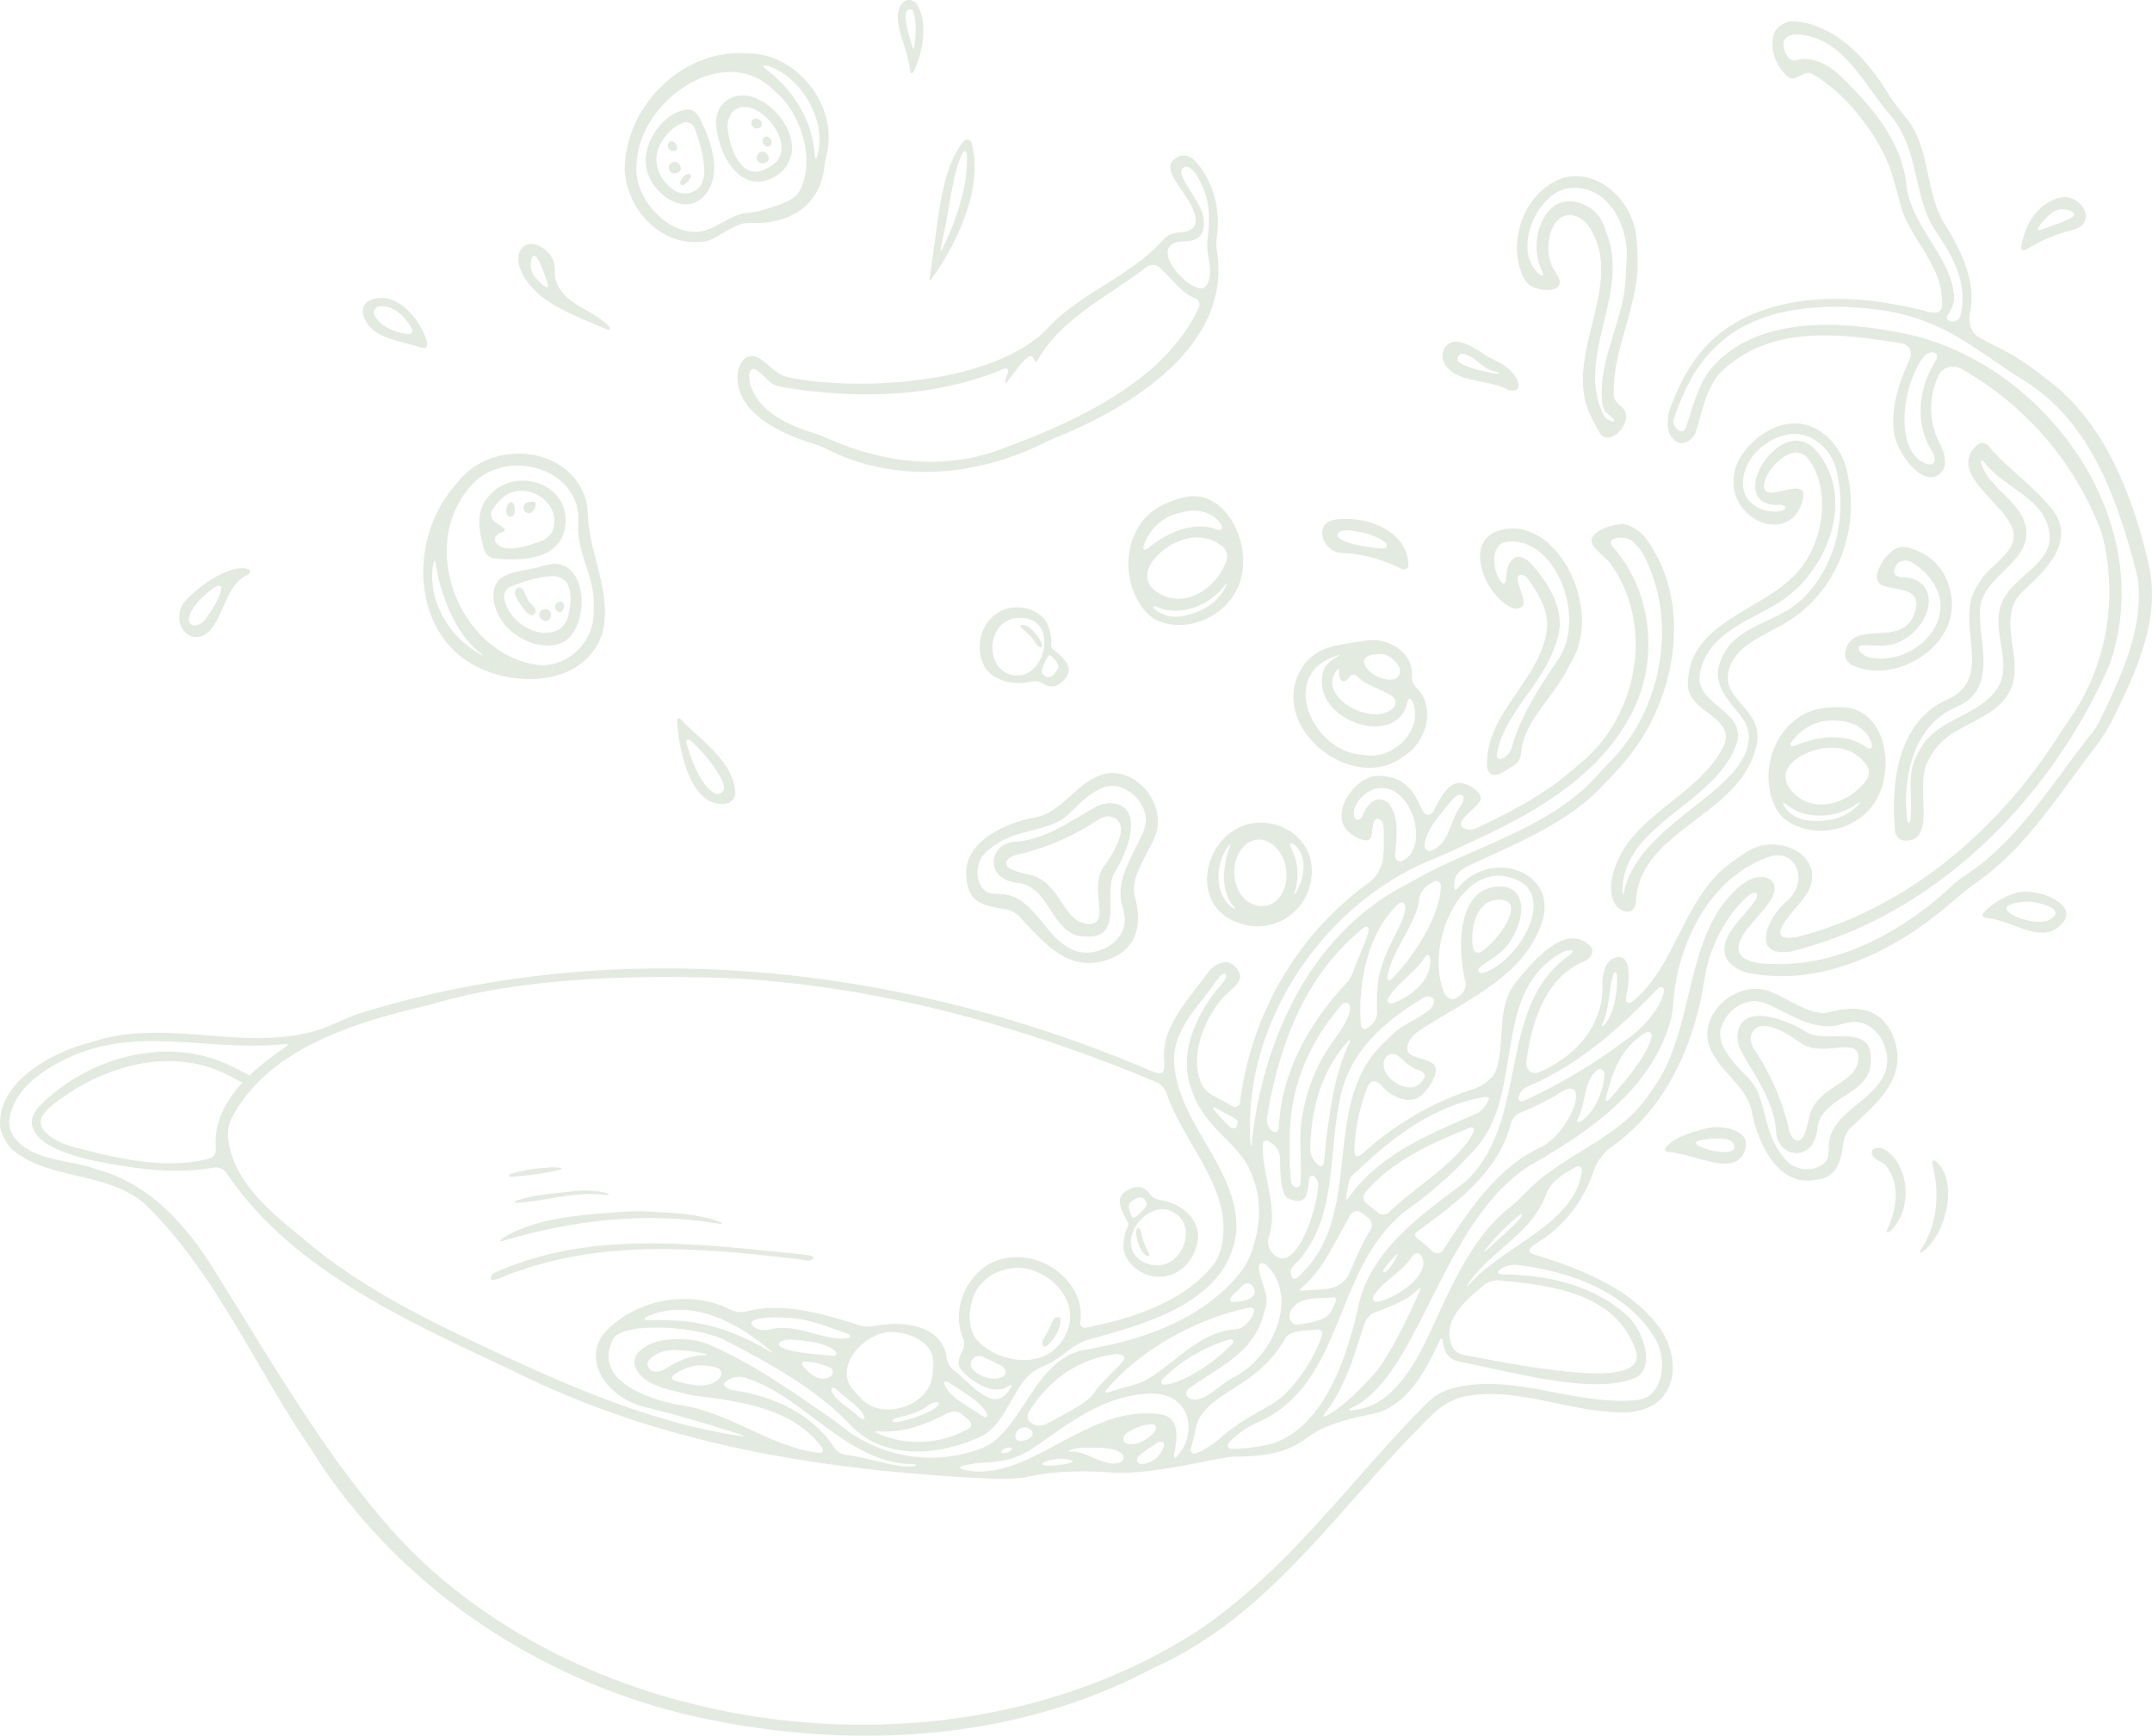 <svg xmlns="http://www.w3.org/2000/svg" width="1077.17" height="868.91" viewBox="-0.026 0.003 1077.121 868.906" style=""><g><title>Vector1_85827496</title><g data-name="Layer 2"><g data-name="Layer 1" fill="#e3eadf"><path d="M888.18 403.32a20.47 20.47 0 0 0 4.55 6.24c12.66 10.49 34.91 7.79 45.23-7.33 11.35-16.69 5.93-47.42-15.57-48.18-2.19 0-5.71 0-7.88.22-23.29 1.73-35.4 28.73-26.33 49.05zm41.78-.25c-9.51 10-23.78 8.08-27.57 7.17a15.84 15.84 0 0 1-9.32-6.49c-1.2-1.82-.4-2.31 1.29-.94a22.64 22.64 0 0 0 8.85 4.55 32 32 0 0 0 26.13-4.93c1.78-1.23 2.11-.94.66.64zm4.24-12.54c-8.85 12-27.47 18-38.08 4.66-8.12-10.53 5.58-18.86 15.93-20.5a34 34 0 0 1 7.87-.25 20.42 20.42 0 0 1 14.73 9.18 7 7 0 0 1-.45 6.91zm2.64-17.89c.47 2.12-1 2.64-2.8 1.38-10.25-7.33-24.16-5.54-35.63-.71-2 .83-2.91 0-1.73-1.84a24.71 24.71 0 0 1 23.24-10.62c7.37.04 15.34 4.5 16.92 11.79z"></path><path d="M573.32 306.12a20.36 20.36 0 0 0 6.23 4.66c15.17 6.43 35.7-2.5 41.24-19.91 6.07-19.24-7.84-47.17-28.66-41.77-2.11.55-5.44 1.7-7.49 2.48-21.89 8.31-25.79 37.66-11.32 54.54zm40-12.14c-6.25 12.34-20.47 14.54-24.37 14.74a15.89 15.89 0 0 1-10.79-3.57c-1.66-1.41-1-2.1 1-1.28a22.55 22.55 0 0 0 9.79 1.86 32 32 0 0 0 23.64-12.14c1.35-1.75 1.75-1.57.76.37zm.49-13.23c-5.06 14-21.25 25.07-35.17 15.32-10.77-7.78 0-19.72 9.44-24.28a34.34 34.34 0 0 1 7.46-2.46 20.38 20.38 0 0 1 16.69 4.56 7 7 0 0 1 1.58 6.87zm-2.57-17.91c1 1.91-.22 2.84-2.29 2.14-11.91-4.11-24.72 1.52-34.36 9.47-1.67 1.38-2.79.82-2.17-1.26a24.71 24.71 0 0 1 19.26-16.71c7-2.17 16-.18 19.56 6.34z"></path><path d="M854.08 564.89c-6.78 1.8-14.19 3.58-19.86 8.91-1.52 1.51-.88 2.71 1.29 2.91 14 1.26 34.25 13.66 38.18-2.09 2.31-9.26-12.69-11.62-19.61-9.73zm-.94 5.6c5.13-.78 14.78-1.67 15 3.69.28 6.89-30.51-2.25-15-3.69z"></path><path d="M1024.72 190c-3.49-2.61-9.1-6.91-12.69-9.33-7-4.68-14.85-7.88-22-12.15-3.71-2.24-4.87-7.58-4-11.92 3.14-14.83-3.93-29.95-11.56-42.69-11.17-16.06-7.88-38.46-19.62-53.85-2.66-3.46-7.12-8.77-9.38-12.5-10.72-17.72-26.24-34.91-47.05-36.9-4.34-.42-9.68 2.61-10.71 6.85-2.55 10.33 4.28 19.22 7.83 21.32s7.48-4 11.24-1.94c18.71 10.3 35.47 34.39 40.11 50.08 1.25 4.16 3.14 10.77 4.21 15 4.2 16.7 20.09 29.81 20.82 46.93.18 4.35 1.11 9.31-7.26 7.1-33-8.82-72.16-10.44-99.69 7.88-16.07 10.69-24.16 27.31-29 40.52-1.52 4.08-2.06 11 .7 14.4a17.11 17.11 0 0 0 1.87 1.94c3.26 2.88 8.77-.18 10.15-4.29 3.6-10.78 5.05-23.44 14.1-31.56 24.88-22.32 58.21-17.89 88.63-13.08 4.3.68 6.15 4.37 4.33 8.3-5.48 11.81-9.7 24.69-7.59 37.56 2.76 12 16.27 27.94 24 18.22 2.7-3.42.89-9.75-1.16-13.59a38.52 38.52 0 0 1-.57-34.67c1.91-3.92 7.39-5.13 11.2-3a157.23 157.23 0 0 1 70.31 82.21c8.15 30.25 3.2 63.89-14 90.1-2.4 3.64-6.39 9.45-8.76 13.1-30.05 46.54-75.63 85.38-130 99.11-19.3 3 1.24-15 5.39-22.12 9.59-16.93-10.85-28.26-25.38-23-4.09 1.52-9.83 5.69-13.32 8.29-23.19 17.21-26.38 49.67-47.87 68.29-3.29 2.84-4.9 1.43-3.93-2.81 2.34-10.33 1.52-22-6.84-17.87-3.92 1.91-5.37 8.21-5.18 12.55.91 20.24-13.17 36.31-31.41 44.11-4 1.72-7.2-.86-6.65-5.19 2.5-19.89 9.74-42.17 28.58-50 4-1.66 6.07-5.53 2.73-8.39-12.14-10.63-27.67 7.69-36.8 19-9.85 12.54-4.83 30.48-9.88 44.13-1.52 4.09-7.21 7.83-11.37 9.11a151.69 151.69 0 0 0-54.63 31.63c-3.22 2.91-4.91 2.73-4.71-1.63a93.24 93.24 0 0 1 6.54-31.06c1.64-4 4.4-3.66 7.3-.41 5.57 6.23 14.77 9.42 20.1 4.23 3.11-3 7.89-9.74 6.55-13.88-1.08-3.31-7.84-3.77-12.21-6.08-3.83-2.06-.93-8.55 2.65-11 23.54-16.24 55.36-27.7 63.59-57.67 5.46-24.1-26.23-33.51-41.72-15.91-3.58 4.07-2.91.79-2.69-2.06.28-3.79 3.22-6.19 7.15-8.06 22.95-10.82 47.73-20.44 65.61-38.58 3-3.11 7.86-8.27 10.76-11.52 27-30.18 36.88-80.43 12.14-113.82-2.58-3.49-8.41-7.46-12.73-7-6.07.63-13 3.52-14.19 7.15-1.38 4.12 6.34 8.68 8.94 12.14 22.9 30.86 14.18 78-16 101.43-15.05 13.59-32.84 23.19-51.12 31.57-4 1.82-9.26-.5-6.77-4.07s7.42-6.86 9-9.82c2.06-3.84-6.21-9.1-10.63-8.84-5.37.24-9.1 6.87-12.14 13.08-1.88 3.91-4.72 3.81-6.49-.17-2.34-5.23-5.19-10.33-9.7-13.35-3.61-2.42-10.91-3.93-15.1-2.77-10.62 3-19.49 17.74-13.26 26.05 2.59 3.49 11.41 8.42 12.73 4.28.56-1.76.67-4.38 1.14-6.79.82-4.28 4.87-2.58 5.13 1.76a120.13 120.13 0 0 1-.23 15.76A19.15 19.15 0 0 1 685 442c-34.37 24.79-58.41 63.74-64.35 109.67a2.48 2.48 0 0 1-3.91 2l-9.9-5.39a14.12 14.12 0 0 1-5.34-5.34c-5.93-13.16-.15-30.52 10.11-43 2.76-3.35 10.07-7.8 9-12a9.88 9.88 0 0 0-4.12-5.38c-3.61-2.41-9.31.69-11.85 4.22-9.83 13.66-23.26 26.94-22 43.76.57 7.58-.9 8-7.59 5.12-123.32-52.55-265.34-68.29-394.38-28.57-4.16 1.27-10.55 4.19-14.54 5.92-37.74 16.48-81-4.56-120.06 8.63C26.73 526.33-1 541.17 0 563.25c.21 4.34 3.75 10.47 7.18 13.16C26 591.08 55.54 586.56 73.5 603.72c35 34.56 54.39 81.18 81.95 121.41 43.65 70.36 118 119.26 199.5 135.71 74.69 15.13 154.39 10.27 221.77-25.59 60.1-26.36 95.31-84 141.14-128a34.75 34.75 0 0 1 13.26-7.74c27.62-6.54 55.73 8.61 83.91 7.47 4.34-.19 11.1-2.2 14.41-5 13.37-11.39 6.6-29.82 1.41-37-13.66-18.88-37.05-28.75-58.85-35.68-4.14-1.34-10.79-2.1-2.58-7.11a66.67 66.67 0 0 0 28.14-35.86 26.22 26.22 0 0 1 8.57-11.87c26.91-18.72 41.42-50.17 46.61-82.11a94.07 94.07 0 0 1 3.58-15.27c4.11-10.85 10.47-22 19.06-28.84 3.4-2.71 5.57-.74 3 2.8-6.37 8.92-17.49 17.37-14.87 27.31 1.11 4.21 7.27 7.84 11.52 8.7 37 7.44 75-11.59 102.85-36.26 3.25-2.88 8.8-7.16 12.34-9.69 24.54-17.59 40.52-43.83 58.73-67.43a95 95 0 0 0 8.35-13.26c11.77-24 24-49.69 18.39-76.86-7.96-34.66-21.69-71.55-50.97-93.55zm-70.63-97.9c-2.21-21.64-18-39.72-33.39-54.47-4.55-4.43-13.27-10-21.71-7.44-3.34 1-6.73-4.06-6.27-8.92.2-2.17 3-3.95 5.16-4 23.57-.31 34.6 24.39 48.27 40.42 14.8 17.31 11 40.66 23 58.53 7.86 11.7 16 24.88 12.14 41.6a3.92 3.92 0 0 1-4.64 3.05h-.08c-1.51-.51-2.7-1.29-2-2.49 2.91-5.24 4.72-7.59 2.49-16.14-4.65-17.24-21.06-31.54-22.97-50.1zm13 133.88c1.2 1.82 2.08 5.31.11 6.22-1.32.61-3.33.44-6.38-1.77-12-8.79-8.57-37.81 2-51.86a5.41 5.41 0 0 1 5.34-2.08c1.52.49 1.75 2.32.6 4.18-9.35 15.2-10 32.73-1.63 45.31zM802.3 511.91c3.45-7.48 2.75-16.7 5.05-23.72.69-2.07 1.92-1.84 2 .33.26 6.94-1 18.06-6.07 24.16-1.42 1.67-1.95 1.2-.98-.77zm-40.53 34c1.36-1.7 4.85-2.82 6.82-3.75 23.56-10.84 43.1-28.52 61-47.05 1.52-1.51 3.42-1.13 3.19 1-.87 8-11 19.27-19.06 24.52a273.22 273.22 0 0 1-50.78 30.35c-2 .88-3.45-.21-2.72-2.26a9.43 9.43 0 0 1 1.56-2.85zm64.86-26.83c-2 9-12.9 21.88-20.93 31.11-1.52 1.64-2.25 1.23-1.75-.9 3-13.12 7.76-24.92 19.51-32.22 1.85-1.12 3.67-.12 3.17 2zm-35.32 42.22c-1.8 1.21-2.36.38-1.39-1.52 3.88-7.89 2.65-18.42 9.27-23.89a2.24 2.24 0 0 1 3.79 1.88c-.13 7.23-4.23 18.63-11.67 23.57zm-84.82 68c1.16-1.84 3.4-2.66 4.66-.9 5.91 8.21-9.95 20.5-21.24 23.24-2.13.51-3.42-1.17-2.33-3 4.48-7.57 14-11.42 18.91-19.28zM693 634.79a60.39 60.39 0 0 1 5.19-6c1.52-1.6 1.75-1.42.73.51a28.9 28.9 0 0 1-4.66 6.92c-1.59 1.51-2.56.33-1.26-1.43zm-5.17 22.34c7.51-3 15.69-5.57 21.59-11.31 1.52-1.52 1.93-1.33 1.06.67-4.23 9.85-12.05 26.33-19.72 37.56a58.48 58.48 0 0 1-5 6.07c-7.43 7.76-13.66 14-21.68 18.55-1.89 1.07-2.3.53-.95-1.19 10.25-13 14.79-29.53 19.87-45a9.74 9.74 0 0 1 4.8-5.35zm22-36.74c-1.84-1.17-2.11-2.75-.35-4 19.39-14.1 40.79-29.9 46.66-53.94a8.49 8.49 0 0 1 4.47-5.3 130.36 130.36 0 0 0 22-11.24c1.82-1.19 5.21-1.52 5.9.51 2.49 7.24-8.93 24.74-17.86 28.13-21.94 10.62-35.4 31.36-48.32 51.18a3.49 3.49 0 0 1-4.79 1.2 4.84 4.84 0 0 1-.46-.33 60.78 60.78 0 0 0-7.26-6.21zm71.42-143.28a9.24 9.24 0 0 1 5.38-1.34c1 .26.38 1.35-1.39 2.61-37 26.08-19 83.46-52.19 113.49-21.25 16.12-45.73 32.8-52.8 60.24-5.71 26.66-16.88 61-42.71 70.37a81.14 81.14 0 0 1-21 2.82c-2.19 0-2.76-1.79-1.24-3.35a45.32 45.32 0 0 1 14.59-10.08c44.5-20 36.82-79.63 76-107.4a202.9 202.9 0 0 0 32.17-29c25.78-28.16 7.63-77.98 43.18-98.36zM582.79 708.45a34.74 34.74 0 0 0-7.81-.85c-33.88-1.18-62.35 35.59-92.9 28.07-2.12-.52-2-1.45.1-1.92a67.06 67.06 0 0 1 6.9-1.29c6.07-.66 16.5.2 27.79-7.4 17-11.46 34.54-26.53 58.56-27.41 19.85-.71 24.47 18.64 14 31.13-1.4 1.65-2.28 1.1-1.79-1 1.68-7.5 2.54-17-4.85-19.33zm-46.51 18.22c-2.17 0-2.25-.08-.21-.87l.18-.08a23.21 23.21 0 0 1 7.59-1c6 .17 12.83-.53 17.43 2.8a2.62 2.62 0 0 1-.79 4.64c-8 2.53-15.63-5.52-24.23-5.49zm-7.13 6.81c-5.79.53-11.55.17-4.22-2.35a20.21 20.21 0 0 1 7.69-.79c8.61 1 2.54 2.56-3.5 3.11zm34.38-10.91c-2-.88-1.51-3.9.35-5.12a30.64 30.64 0 0 1 4.18-2.35 22.19 22.19 0 0 1 7.59-2.06c9.22-.25-4.82 12.72-12.12 9.48zm6.47 6.3c2.72-2.37 5.86-4.3 8.8-6.42 1.78-1.28 4.28-.82 3.77 1.29-1 4.17-6 9.66-11.66 9.1-2.17-.21-2.55-2.61-.91-4zm-68.87-2.23c.77-1.7 5.18-2.9 5.27-1.13 0 .64-1.25 1.32-2.55 1.69-1.58.39-3.17.39-2.72-.61zM664 568.5c-.4 2.76-.78 8.51-1.28 13.2-.23 2.17-1.74 2.69-3.32 1.19l-.7-.67a10.47 10.47 0 0 1-2.88-6.66c.15-19.5 5.34-39.14 18.47-53.88 1.44-1.62 1.89-1.27 1 .68-6.29 13.54-8.42 25.12-11.29 46.09zm-13-3.35c-.56 7 .63 20.35-.15 27.31-.33 3-4.16 2.42-4.64-.91-1-6.75-.91-23.69-.26-30.71 2-22.1 11.22-41.15 25.37-57.67 1.42-1.66 4-1.64 4.3.51.85 6.74-8.35 16.7-12.35 23.53A88.44 88.44 0 0 0 651 565.1zm26.59-79.28a22.53 22.53 0 0 1-3.94 6.57c-18.25 19.41-32.37 44.56-33.55 71.81-.09 2.17-1.69 3.22-3.43 1.91l-.12-.09a7.36 7.36 0 0 1-2.45-6.39c5.92-36.07 18.84-71.32 48.08-95 1.7-1.37 3.31-.64 2.78 1.51-1.32 5-5.13 13.19-7.41 19.61zm-42.08 85.79l1.52 1.07a9.1 9.1 0 0 1 3.56 6.15c.35 8 0 19.73 4.77 21.37 3.76 1.26 5.54 1.24 7.31-.14 1.41-1.06 2.13-5.78 2.48-9.27.21-2.16 1.36-3 2.68-1.85a6.33 6.33 0 0 1 2 5c-.14 1-.31 2-.43 2.91-1.2 11.37-12.61 44.58-23.64 29a9 9 0 0 1-.58-7.06c4.69-15-3.75-30.9-3.14-45.68.05-2.22 1.67-2.81 3.43-1.52zM627.12 644c3 5.38-2.64 7.4-9.38 7.84-2.17.15-2.8-1.26-1.3-2.84 1.77-1.85 3.63-3.61 5.48-5.38a3.27 3.27 0 0 1 4.62-.33 3.31 3.31 0 0 1 .58.66zM625 654.69c5.45-1.13 1.25 7.34-3.73 10-1.91 1-5.54.87-7.59 1.37-15.86 3.75-26.25 16.59-39.21 24.28-5.44 3.26-11.34 3.73-19.28 6.54-2 .73-2.56 0-1.14-1.52 17.81-20.5 44.76-35.11 71-40.73zm-8.5 18.21c-6.19 6.9-22.59 19.22-33.26 20.23-2.17.19-2.7-1.52-1.13-3a79.71 79.71 0 0 1 32.86-19.44c2.1-.62 3 .58 1.53 2.2zm-54 7.81c-2.59 3.9-10.91 10.63-15.17 16.89-3.15 4.56-11.77 8.87-23.83 15.38a7.6 7.6 0 0 1-7.33-.59 4.17 4.17 0 0 1-1.2-5.7c9.83-15.75 24.77-26.52 43.3-28.83 2.12-.27 5.45 1 4.23 2.81zM514.67 715c4.31 2.47 1.44 5.25-1.73 6.07s-6.19 0-4.08-4.33a4.56 4.56 0 0 1 5.81-1.79zM595 699.82c-1.91-1-1.52-3.67.24-4.93 13.66-9.64 31-17.36 36.32-34.13a62.68 62.68 0 0 0 2.2-7.59c1-6.38-3.31-12.42-3.72-18.62-.14-2.17 1.84-2.95 3.45-1.52 16.69 15.18 4.55 45.53-15.38 56.15-7.39 3.2-15.93 14.49-23.16 10.62zm1.12 25c2.66-9.39 2.22-12.14 5-16.22 8.54-12.85 29.48-15.9 42.37-38.94 2.46-3.86 9.71-3.26 15.17-4.07 2.14-.32 3.61.72 3 2.79-3 10.34-14.37 28.31-24.6 34.21-7.41 4.46-17.74 9.74-25.8 16.83a42 42 0 0 1-12.32 8c-2.21.78-3.42-.51-2.83-2.65zm49.32-66.47c1.16-6.48 7.59-8.09 14-8.44a57.48 57.48 0 0 0 7.3-.47c1.83-.41 2.53.75 1.59 2.71l-1.81 3.77a10.26 10.26 0 0 1-5.47 4.74 57.24 57.24 0 0 1-12 2.49c-2.17.06-4-2.67-3.63-4.81zm44.12-51.4c-1.82-1.52-3.9-3.12-5.57-4.41a3.83 3.83 0 0 1-.82-5.35l.09-.12c13.25-15.92 33.12-24.69 52-32.37 2-.83 3.11.2 2.16 2.16-7.29 14.66-28.32 26.65-42.1 39.89a4.32 4.32 0 0 1-5.74.19zM676.31 589c17.89-17.12 37.23-33.29 62.48-39 2.12-.49 6.93-1.78 6.36.31a14.36 14.36 0 0 1-5.21 6.79c-23.6 10.24-49.4 20.44-64.74 42.25-1.26 1.77-1.74 1.52-1.38-.56.62-3.74 1.38-8.71 2.49-9.79zm-.37 19.13a3.74 3.74 0 0 1 5.12-1.31l.26.17c1.51 1.06 2.8 2.15 3.91 3a4.55 4.55 0 0 1 .65 5.86C682 622 678.77 629.57 675.56 637c-4.34 10-14.72 8.16-23.21 9.11-2.16.24-2.37-.25-.7-1.63 11-9.07 17.25-24.64 24.29-36.33zM710 535.72c2.11.55 3.72 1.93 2.81 3.9-5.45 11.73-24.77-.93-19.36-10.14a4.54 4.54 0 0 1 6.14-1.07c3.09 2.32 6.28 6.2 10.41 7.31zm-11.65-19.24c-1.67 1.38-4.07 4-5.65 5.44-31.78 30-10.12 83.26-39.92 114.27-1.52 1.51-4.41 5.31-5.79 3.62a5.54 5.54 0 0 1-1.06-3c-.12-2.18 2.95-4.55 4.37-6.14 20.08-23.34 13.92-57.26 21.52-85.25 5.57-20.88 22.77-35.19 40.6-45.92 1.86-1.12 5-.79 5.29 1.37.72 5.85-12.64 10.06-19.36 15.55zm-1.52-26.64c-1.52 1.52-2.78 1-2.38-1.18 2.17-12 11.26-22.16 14.95-34 .63-2.08.89-5.68 1.83-7.59a13.45 13.45 0 0 1 6.18-5.61 2.39 2.39 0 0 1 3.76 2.2c-.39 14.19-12.35 33.9-24.37 46.15zm18.94-10.12c1.22 10.62-9.61 19.38-18.6 22.48-2.07.71-3.36-.75-2.28-2.63 4.07-7.15 13.2-12.47 18.1-20.17 1.14-1.85 2.51-1.85 2.75.3zm-26 11.53a91.31 91.31 0 0 0-.47 15.33 9.37 9.37 0 0 1-2.84 6.57c-.51.43-1.09.88-1.71 1.34-1.75 1.3-3.49.41-3.66-1.76-1.52-20.85 3.54-45.68 18.54-60.08 1.52-1.52 3.72-.94 3.72 1.23 0 8.83-10.51 19.62-13.61 37.36zm47.47-16.77c-1.52-10 1.81-23 11.35-23.94 16.17-1.66 3.34 18.48-7 25.8a2.69 2.69 0 0 1-3.76-.43 2.61 2.61 0 0 1-.57-1.44zm16-35.75c29 4.86 8 42.2-10.62 48.23-2.07.67-3.72-1-2.11-2.49 3.35-3 10.3-6.74 13.25-10.41 10.62-13.17 10.62-30.35-3-30.26-20.85.17-21.74 29.15-17.37 47.35a7.15 7.15 0 0 1-1.87 6.45 16.9 16.9 0 0 1-3 2.26c-1.89 1.05-4.72-.62-5.58-2.63-9.71-22.47 6.34-62.54 30.35-58.52zM726 401.46c1.36-1.72 3.74-4.22 5.54-3.45s.9 3.49-.39 5.25c-5.57 7.59-5.39 18.67-14.55 22.51a2.59 2.59 0 0 1-3.6-2.87c1.14-8.45 7.71-14.77 13-21.46zm-30.61 1.2c-1.3-1.75-4.55-3-6.58-2.3-3.28 1.29-5.5 4.56-6.89 8-.81 2-3 2.93-3.87.94-2.49-5.47 5.16-13.55 10.62-14.48 17.67-4 27.61 29.53 13.14 36.12-2 .89-3.73-.76-3.56-2.93.67-8.67 2.27-18.39-2.92-25.36zm23.19 26.92c38.66-17.3 81.95-36.14 100.39-77.31 11-25.8 6.92-57.58-11.79-78.52-1.44-1.62-1.14-3.51.85-4.14a11.07 11.07 0 0 1 7.38.32c7.11 3.94 10.77 15.17 13.19 22.76 8.66 30.63-.34 66.11-22.86 88.73-1.52 1.52-3.93 4.12-5.36 5.76-24.66 28.25-63.74 36.42-95.08 54.89-48.82 24.36-73.14 77.62-78.76 129.72-.24 2.16-.58 2.16-.71 0-3.92-59.55 36.56-120.15 92.69-142.23zM609 555c3.49 2 7.17 3.71 9.72 5.39.75.5.72 1.72.41 3-.43 1.73-2.39 1.91-3.95.39a94.47 94.47 0 0 1-7.13-7.71c-1.45-1.71-1-2.2.89-1.12zm-1.21-62.6c1.24-1.79 4.28-6.28 5.58-4.55a2.18 2.18 0 0 1 0 1.9c-.73 2.05-3.41 4.55-4.73 6.22-11 14.39-19.17 33-11.78 50.84 7.45 20.3 24.88 25.51 30.35 43.14 4.86 12.63 3.22 26.58-1.64 39a35.69 35.69 0 0 1-3.83 6.82c-18.4 24.19-48.57 34.7-77.74 39.79a34.41 34.41 0 0 0-7.58 2.11c-17.72 8.4-23.74 30.5-38 43.13a28 28 0 0 1-6.67 4.05 71.26 71.26 0 0 1-69.15-9.76c-1.71-1.35-4.47-3.53-6.25-4.76-19.73-13.66-39.46-27.73-61.66-37.28a33.81 33.81 0 0 0-7.59-2.11c-9.6-1.24-21.24-.8-27.83 6.32a7.58 7.58 0 0 0-1.37 7c3.57 8.77 14.71 10.86 23.77 13.13 2.11.53 5.55 1.22 7.71 1.51 22.26 2.76 47.94 6.59 61.83 25.53 1.29 1.74.42 3.16-1.73 2.87-24.76-3.28-45-20.87-70.53-24.12-15.17-3-42.26-12.31-32.2-32.66 4.4-9 41.87-6.84 56 .37 22.28 11.56 45.85 24.28 63.61 43.25 17.25 17.27 45.1 14.45 65.39 4.55 13.74-7.45 15.48-29.59 30.78-34.9 9.57-3.92 13.34-10.9 23.49-13.51 29-8 70.25-19.29 72.85-55.39.13-31.42-30-52.77-31.28-84-.21-15.51 11.78-26.47 20.2-38.41zM457.21 734c-8.89 1.12-22.67-4.47-33.72-5.63a8.91 8.91 0 0 1-5.95-3.6c-11-17.09-30.82-26-50.63-28.76-2.15-.3-5.78-2.29-4.26-3.84a10.92 10.92 0 0 1 2-1.52 10.68 10.68 0 0 1 7.13-1.24c30 8.24 51.46 43.22 85.27 43.58 2.13.07 2.27.72.11 1zm-119.74-45.84a24.74 24.74 0 0 1 11.16-4.55 26.45 26.45 0 0 1 10 1.08 2.94 2.94 0 0 1 2.32 3.45 2.75 2.75 0 0 1-.46 1.1c-5.11 6.74-14.32 4.14-22.38 2.11-2.17-.55-2.51-2-.7-3.2zm-5-2.58c-1.85 1.14-5.11 1.63-6.81.28-5.16-4.09 3-9.38 9.82-10a58.65 58.65 0 0 1 7.84.38 56.07 56.07 0 0 1 9.11 1.43c2.11.5 2 .73-.12.74-7.26.05-13.75 3.37-19.9 7.15zm141 22.16c1.91-1 5.25-1.67 7-.44a54.54 54.54 0 0 1 4.32 3.57c1.66 1.41 1.78 3.31-.09 4.4a51.3 51.3 0 0 1-45.18 2.47c-2-.85-1.82-1.38.35-1.23 11.8.87 23.26-3.23 33.66-8.77zm1.69-15.51c6.52 4.55 15.71 9.32 18.6 15.18 1 1.94-.4 2.61-2.19 1.35-6.51-4.55-15.63-8.62-18.59-15.07-1-2 .33-2.7 2.12-1.46zm-5.37 10.88c-1.86 3.43-15.17 8.3-21.65 8.85-2.17.17-1.93-1.41.18-2 5.87-1.52 12-2.81 16.69-6.66 1.58-1.38 5.77-2.12 4.72-.23zm-38-2.24a68.3 68.3 0 0 1-5.36-5.8c-8.55-11 5.14-26.67 17.6-28.18 9.29-.76 22.62 4.16 23.07 14.51a47.83 47.83 0 0 1-.5 7.83c-2.15 14.55-24.28 21.82-34.87 11.64zm.6 7.8c.87 2-.73 2.32-2.3.82-4.56-4.34-12.28-8.7-13.83-13-.74-2 1.37-2.18 2.88-.62 4.25 4.4 11.3 8.35 13.19 12.81zm-8.5-38.7c-11.15 1.59-25.26-7.74-37.8-4.55-2.11.51-5.37.74-7.28-.29-8.62-4.69 4.87-6.16 12.5-5.51 11.35-.14 22.08 4.17 32.66 8 2 .72 2 2-.14 2.35zm-7.58 8.78c-8.47-.88-25.21-2-26.42-5.46-.73-2 3.93-2.87 6.07-2.72 7.46.52 17.17 1.72 21.88 5.6 1.59 1.39.53 2.81-1.64 2.58zm-.82 10.46c-5 2.67-9.49-.59-13.3-4.93-1.44-1.62-.73-2.87 1.43-2.64a32.39 32.39 0 0 1 11.75 2.94 2.58 2.58 0 0 1 0 4.63zm-30.19-13.4c1.66 1.41 1.52 1.65-.39.55-28.84-17.21-48.69-15.35-60.59-15.42-2.17 0-2.39-1-.39-1.88 21.44-9.43 44.39 2.41 61.27 16.75zM487.71 669a18.66 18.66 0 0 1-2.24-7.42c-1.05-13.76 6.66-25.66 23.07-26.91 17.21-.41 36.22 19.32 22.17 37.7-11.57 15-35.71 7.77-43.1-3.37zm15.06 19.52c-4.19 3.52-12.79 1-16.15-3.22a3.94 3.94 0 0 1-.38-4 4.19 4.19 0 0 1 5.44-2.14c3.21 1.36 6.32 3 9.5 4.55 1.86.84 3.14 3.45 1.48 4.86zM214 503.32c49.79-15.18 111.06-15.1 153.43-13.54 72.84 4.05 144.51 23.87 211.6 52.06a9.83 9.83 0 0 1 4.78 5.29c9 26.61 35.77 50.68 26.72 79.89a24.44 24.44 0 0 1-3.74 6.83c-15.18 18.3-40.18 26.24-63.12 30.75-2.14.42-3.34-1-3-3.12 2.86-20.76-22.11-38.39-42.79-30-14.09 5.72-21.95 24.4-15.91 38.22a8.13 8.13 0 0 1-.32 6.72c-1.76 3.12-2.68 6.55-.95 8.75 5 6.35 16.13 13.66 23.84 8.91 1.85-1.14 2.28-1 1.18.91-7.87 13.45-18.77-1.51-28.6-9.24a10.27 10.27 0 0 1-3.4-6.18c-2.1-16.13-21.74-18.63-36-15.78a17.78 17.78 0 0 1-7.58-.29c-18.41-5.89-37.94-11.71-57.05-6.89a11.76 11.76 0 0 1-7.21-.83c-20.17-10.32-46.73-5.66-62.43 10.42a20.31 20.31 0 0 0-4.22 6.53c-4.95 14.78 9.39 28.38 23.4 31.63 16.31 3.91 32.29 8.69 48.18 13.85 2.07.67 2 1-.16.69-43.82-6.45-85.43-24.73-125.34-43.36-33.39-15.6-67-32.19-94.86-56.56-16.19-12.9-36-29.87-36.42-51.83a18.2 18.2 0 0 1 1.88-7.45c18.55-35.15 61.77-47.84 98-56.41zM108 575a4.71 4.71 0 0 1-3.22 5c-22.46 5.79-46.45-.19-68.29-5.85-6.82-2-18.8-7.35-15.6-15.09a19.07 19.07 0 0 1 5.22-5.77c23.79-19 57.8-29.63 86.58-15.78 1.39.58 5.26 2.84 8.62 4.42-8.52 9.25-14.42 20.26-13.31 33.07zm720.65 95.5c5.82 10.12 4.25 29-9.26 30.35-32.1 3.2-63.85-14.9-95-5.05a28.92 28.92 0 0 0-9.79 6.2c-38 38.06-69.81 84.18-115.34 114.53-125.81 81.2-314.72 53.11-406.72-54.53-32.8-38.29-58.54-83.52-85.31-126-12.77-21-30.44-41.29-54.43-49.21-2.07-.69-5.4-1.79-7.5-2.42-13.46-4-30.35-3.7-38.83-15.82a12.77 12.77 0 0 1-1.89-7.32c1.76-16.37 18.21-26.8 32.33-32.93 32.43-13.87 67.46-2.63 101.36-5.28 2.17-.17 4.55-.35 5.42-.34s0 1-1.78 2.2a128.92 128.92 0 0 0-17.1 13.54c-2.66-1.52-8.64-4.55-10.46-5.34-31.53-14.81-71.48-3.48-95.17 21.25a12.26 12.26 0 0 0-3.32 6.78c-.14 9.61 12 14.3 21.11 17.38q3.73 1.21 7.59 2.06c20.48 4.31 41.81 7.59 62.61 3.93a6.48 6.48 0 0 1 6.07 2.57c32 48 89.76 74 141.38 98.18 76.78 38.73 159 51.27 244.57 55.15a98 98 0 0 0 13.37-.71c14.35-3.35 29.56-3.58 44.4-2.49 19.06 1.4 53.54-7.84 60.54-7.95 12.58-.18 25.69-.91 37.11-9.77 8.31-6.44 22.47-9.69 31-11.35a36 36 0 0 0 7.51-2.24c13.75-6.66 21-21.24 27.32-34.43.94-2 1.6-1.79 1.83.38.52 5 2.61 8.85 8.79 10 27.32 5.27 66 16.47 86.94 8.13 11-4.37 4.71-24.47-4.55-32.27-16.69-14.12-37.09-19-59.87-19.73-5.68.12-4.17-1.52-1.61-3.21a12.76 12.76 0 0 1 7.32-1.51c46.24 5.69 63.29 26.77 69.36 37.27zm-85.76-27.32a11 11 0 0 1 7-2.21c29.6 2.5 58.87 7.58 68.66 34.55 7.45 20.47-47.47 10.09-86 2.78a8.56 8.56 0 0 1-5.72-4.2c-5.46-12.74 6-22.54 16-30.89zm-7.59-.12c-1.43 1.62-1.66 1.52-.46-.33 10.78-16.24 31.23-24.94 38.67-43.86 2.22-7.14 8.71-11.08 15-14.59 1.9-1.06 3.48-.15 3.22 2-3.22 26.33-38.76 36.87-56.44 56.8zm8.44-17.8a107.1 107.1 0 0 1 16.11-16.45c1.64-1.44 2.52-.87 1.16.82-3.52 4.31-11.37 11-16.7 16.08-1.56 1.46-1.86 1.23-.57-.45zm307.42-264.79a39.59 39.59 0 0 1-4.18 6.61c-19.91 24.82-36.42 53.61-63.55 71.33a49.77 49.77 0 0 0-6.19 4.81c-22.86 21.42-53 38.67-84.44 39.38-10.87.23-33.09.2-17-19.15 5.32-6.42 12.31-13.05 12.38-18.6.09-6.53-8.83-8.35-17.27-1.28-28 23.45-22.1 69.64-42.29 99.65-1.22 1.8-3.24 4.7-4.56 6.48-15.33 21.24-42.84 28.6-60.55 47.47a96.87 96.87 0 0 1-8.64 7.94c-25.11 20-35.39 59.64-48.68 79.68-9.91 14.88-18.89 20.21-29.3 21.21-2.18.21-2.25-.33-.29-1.26 33.79-16 44.84-92.8 88.66-121 30.1-17.21 62.22-38.77 71.19-74.18a53.56 53.56 0 0 0 1.06-7.77c2.09-29.14 18.1-62.66 48-72.84 12.27-4.56 21.33 11.45 8.24 22.76-9.56 8.21-17.58 28.09 2.94 24.53 72.39-17.9 129.76-76.43 159.11-143.36 25.6-72.93-33.39-152-103-166-31.78-6.39-73.37-8.84-95.94 17.17-7.06 8-10.09 21.75-13 29.89a2.49 2.49 0 0 1-3 1.89 2.58 2.58 0 0 1-1.4-.88c-1.3-1.51-2.41-3.24-1.83-4.85 6.2-17.41 11.53-28 23.43-38.64 19.85-17.68 50.91-19.75 76.71-16.71 34.79 4.1 49.46 19.61 75.81 36.09 32.93 20.58 46.12 59.19 55.53 94.89a48.34 48.34 0 0 1 1.32 7.74c1.49 23.82-9.24 45.9-19.27 67z"></path><path d="M969.39 581.63c-1.52-1.52-2.63-.65-2.09 1.52 3.56 14.18 2.56 29.47-5.65 42.14-1.18 1.84-.67 2.46 1 1.09 11.69-9.33 17.47-34.38 6.74-44.75z"></path><path d="M943.27 575.44c-1.85-1.14-5.74-1.17-6.33.92a3 3 0 0 0 1 3c1.52 1.51 4.86 2.74 6.19 4.47 7.15 9.2 5.18 21.25.68 31.24-.89 2-.21 2.62 1.38 1.13 11.18-10.46 9.75-32.99-2.92-40.76z"></path><path d="M923.51 326.68a6.24 6.24 0 0 0 3 6c21.53 11 54.9-9.25 50-35.13-2.57-13.55-10.76-20.24-21-23.31a10.39 10.39 0 0 0-7.35.73 22 22 0 0 0-8.56 12.31A4.86 4.86 0 0 0 942 293c7.58 2.81 20.14 1.05 16.57 12.93-5.72 20-31.66 2.57-35.06 20.75zm33.39-37.1c-2.08-.65-5.83-.24-7.71-1.35s-1.32-3.74.46-6a5.84 5.84 0 0 1 6.55-1.06c7.59 4 13.77 12.14 14.8 19 2.73 18.21-18.37 33.09-35.77 28.84-2.13-.52-5.53-2.87-4.86-4.94 1-2.94 11.34 1.52 20.57-2.88 15.23-7.38 20.24-27.18 6-31.61z"></path><path d="M1014.1 294.42c9.45-8.77 20.61-19.82 16.69-33a23.84 23.84 0 0 0-3.87-6.77c-9.32-11.35-22.76-20.84-31.55-31.28a4 4 0 0 0-5.55-.76c-14.63 12.9 9.35 26.86 16 39 7.58 12.14-6.88 18.85-13.56 27.65a48.21 48.21 0 0 0-4.08 6.71c-8.69 17.94 9.75 43.9-13.55 54.24-25.31 11.33-28.24 42.66-26.09 66a5.25 5.25 0 0 0 4.28 4.56c16.53 1.35 6.3-24.44 11.14-37.49a43.49 43.49 0 0 1 3.72-6.92c9.41-14.83 32.52-15.31 39.15-32.49 5.3-13.66-5.32-30.35 2.22-43.66a30.8 30.8 0 0 1 5.05-5.79zm-14.33 50.08c-8.69 13.66-29.36 15.09-37.94 29.21a59.2 59.2 0 0 0-3.61 7c-3.78 9.27-.68 21-2.05 29.7-.35 2.14-1.33 2.06-1.61-.1-2.43-19.48 2.46-45.24 22.31-55.3a63.11 63.11 0 0 0 7-3.61c14.87-10.53 6.35-30.35 7.15-46.13.85-16.7 24.1-22.77 23.19-39.46-1.21-14.51-18.67-20.79-22.48-33.65-.62-2.09.17-2.32 1.52-.6 9.8 12.67 29.59 17.69 32.42 34.4 2.91 17.25-20.28 22.31-24.53 38.26-3.7 13.55 6.22 28.27-1.35 40.2z"></path><path d="M806.78 440c-1.69 8.54 1.51 16.36 8.19 16.4 2.17 0 3.72-2.5 3.8-4.67 1.32-36.65 52.76-43 60.41-78.79 3.2-15-10.89-19.93-14-30.43a15.69 15.69 0 0 1 .26-7.73c3.93-12.14 17.87-16.69 28-22.84 25.08-14.72 37.29-44.89 31.56-73.1-1.83-14.55-14.53-29-30.17-26.63-12.14 1.83-25 13.43-26.89 25.14-3.78 23.65 28.82 36.25 34.39 12.65 3.21-13.65-22 4.56-19.22-8.33 1.76-8.21 14.75-20.77 21.69-12.24 12.14 14.94 8.5 44.7-7.83 59.71-17.24 17-50.8 23-52.09 51.77-1.33 13.31 15.35 15.83 18.69 25.59a11.52 11.52 0 0 1-1.07 7.5c-13.5 26.11-49.67 35.06-55.72 66zm44.1-103.2c3.64-19 23.76-25.8 38.44-34.54 26.27-15.77 39.78-54.41 19.33-77-17.63-19.5-47.12 29.12-17.55 27.48 2.17-.12 3.59 1.52 1.63 2.49-5.9 2.78-21.24-.7-20.33-14.49.68-11.28 11-20.61 21.08-22.95 12.91-3 23.16 7.06 25.71 17.67 5.67 23.7-.93 48.82-17.12 64.39-14 13.43-35.77 12.59-41.66 33.39-3 11.57 7.19 19.39 12.61 27.77a16.61 16.61 0 0 1 2.32 7.37c.41 27.47-54.42 42.69-62.42 77.7-.48 2.13-.88 2.13-.88 0 .08-34 47.82-43.81 57.44-74.77 3.89-16.18-21.76-18.38-18.6-34.52z"></path><path d="M1009.42 446.94a36 36 0 0 0-16.31 9.71c-1.52 1.6-.68 2.86 1.52 3 12.14 1 25.31 12 35 4.91 14.52-10.56-8.96-20.5-20.21-17.62zm17.12 13.14c-7.78 5.33-36.18-6.49-13.66-8.68 5.47-.53 21.83 3.1 13.66 8.68z"></path><path d="M1014.43 124.78a77.34 77.34 0 0 1 20.93-9.1c2.11-.54 5.55-1.52 7-3.21 4.84-5.54-1.87-13.82-9.2-13.82a19.51 19.51 0 0 0-7.43 2.37c-8 4.26-12.33 13.17-14 22-.45 2.11.84 2.98 2.7 1.76zm6.22-11.43a30.2 30.2 0 0 1 7.14-7.39 9.57 9.57 0 0 1 7.28-.82c9.11 3-4.72 6.44-13.11 9.78-2.09.8-2.58.18-1.31-1.57z"></path><path d="M708.94 344.36a8.22 8.22 0 0 1-2.34-6.22c.76-9.74-8.35-16.69-17.83-17.68a38.72 38.72 0 0 0-7.82.65c-10.82 1.73-22.66 2.42-29.33 13.22-17.23 27.91 21.79 61.19 47.7 46.41a47.57 47.57 0 0 0 6.46-4.55c9.05-7.86 12.08-23.36 3.16-31.83zM690 327.44c4.37-.36 8.4 2.73 10.38 6.68a4.37 4.37 0 0 1-2.14 5.74c-9.8 2.94-24.57-12.14-8.24-12.42zm-19.83 9.23c-.15 3.41 2.06 6.5 5.07 2.49a2.51 2.51 0 0 1 4.32-.32c4.65 4.64 11.61 6 17.15 9.55a4 4 0 0 1 1.09 5.49l-.16.23c-10.07 10.45-38.48-4.87-28.84-18.21 1.22-1.79 1.46-1.4 1.37.77zm15.92 41.6a52.62 52.62 0 0 1-7.82-.91c-22.4-4.39-37.47-39.46-10-48.84 7.11-2.47-3.94 1.67-5.63 6.66-8.42 24.77 36.55 40.64 41.72 16.42.46-2.12 1.52-2.52 2.52-.54 5.83 12.65-7.14 27.36-20.74 27.21z"></path><path d="M563.31 616.85c-1.32 5.07-1.61 9.2.6 12.93 7.39 12.51 26.17 13.34 33.65-2.4 7.15-15-5.49-24.9-16.94-26.66a7.7 7.7 0 0 1-5.1-3c-3.18-4.55-7.49-4-11.29-1.86-5.22 2.93-4.9 7.11.31 16.11.76 1.27-.78 3.12-1.23 4.88zm20.44-11.38c19 4.89 7.44 34.59-10.5 26.69-15.88-6.9-2.69-28.86 10.5-26.63zm-18.21-3.4a21.62 21.62 0 0 1 2.64-1.91c1.52-1 3.79-1 4.69.32a5.22 5.22 0 0 1 1.12 2.58c-.3 1.27-6.36 7.81-7.24 6.36-.65-1.13-2.74-5.86-1.23-7.35z"></path><path d="M722.75 181.56c5.29 10.22 20.93 8.07 31.2 13.17 1.94 1 5.28 1.33 5.9-.76 1.19-4-4.17-9.49-9-12.26-1.88-1.08-5.13-2.46-7-3.66-6.95-4.55-16.25-10.9-20.88-3.78a8.43 8.43 0 0 0-.22 7.29zm9.42-4.41c4.8.47 9.61 6.64 14.18 8.29 13.49 3.58-9.28.76-16.15-4.11-1.72-1.26-.2-4.39 1.97-4.18z"></path><path d="M523.47 673.94c3.6-2 7.8-9.45 7.24-13.43-.29-2.15-3.23-.88-4.08 1.14a57.58 57.58 0 0 1-4.33 8.59c-1.17 1.84-.73 4.76 1.17 3.7z"></path><path d="M574.84 628.83c1.44.09-1-3.22-2.41-7-1.14-2.91-1.08-6.36-2.35-6.94-3.36-1.47-.25 13.62 4.76 13.94z"></path><path d="M526.13 319.82c-.66-5.2-1.93-9.1-5.38-11.77-11.5-8.86-29.24-2.66-30.35 14.73-1 16.62 14.36 21.08 25.63 18.46a7.73 7.73 0 0 1 5.88.95c4.64 3 8.45.91 11.18-2.47 3.75-4.66 1.9-8.42-6.28-14.86-1.19-.94-.46-3.24-.68-5.04zM511.39 338c-19.43 2.5-19.73-29.35-.18-28.69 17.31.53 13.23 25.76.26 28.64zm18.21-3.63a27.15 27.15 0 0 1-1.73 2.76c-1 1.52-3.17 2.34-4.55 1.52-1.06-.73-1.94-1.52-2-2-.19-1.29 3-9.61 4.36-8.59 1.09.68 4.75 4.25 3.9 6.25z"></path><path d="M511 313c-1.38.45 2.06 2.64 4.83 5.56 2.12 2.28 3.35 5.5 4.75 5.56 3.65.17-4.83-12.69-9.58-11.12z"></path><path d="M619.93 462a27.11 27.11 0 0 0 36.19-21.09c3.33-19-12.91-30.43-27.72-28.94-25.07 2.54-35.18 40.71-8.47 50.03zm27.7-39.23c6.89 5.41 5.46 16 1.3 23.59-1 1.91-1.37 1.71-.73-.37a29.12 29.12 0 0 0-2.09-21.7c-.96-1.94-.2-2.83 1.52-1.5zm-23.42-.57a11 11 0 0 1 7.31-1.84c13.1 2.46 17.06 24.16 5.76 31.67a11.9 11.9 0 0 1-7.46 1.45c-13.4-2.56-16.25-22.99-5.61-31.26zm-9.55 1.59c1.32-1.73 1.52-1.52.75.55-2.92 6.93-5.07 21.24 1.88 29.26 1.41 1.65 1.21 2-.53.74-8.93-6.52-8.76-21.82-2.1-30.53z"></path><path d="M484.94 445.56c2.76 7.19 10.86 8.54 18.3 9.59a13.36 13.36 0 0 1 6.66 3.37c11.46 12 23.77 28.27 43.22 22.35 15.91-4.84 18.81-17.75 14.82-32.28-2.68-9.68 7.4-21.77 10.62-31.24 4.55-14.12-7.76-31-23-30.36-15.94 1.81-23.06 20.45-38.9 22.48-14.14 3-33.8 11.84-33.1 28.39a29.21 29.21 0 0 0 1.38 7.7zm7.4-17.8a34.45 34.45 0 0 1 6.07-5c9-6.31 20.69-6.68 30.61-11.13a26 26 0 0 0 6.32-4.55c4.87-4.81 9.83-9.71 16.07-12.55a14.48 14.48 0 0 1 7.59-1c7.86 1.74 14.52 9.21 14.55 17.18a21.4 21.4 0 0 1-2.11 7.51c-5.07 10.93-12.67 21.9-10.08 34a46.85 46.85 0 0 1 1.64 7.68c.13 9.21-7.73 15.51-16.7 16.86a19.62 19.62 0 0 1-7.77-.61c-15.53-5.22-20.53-28.1-37.73-28.57-2.17 0-5.72-.09-7.47-1.4-5.28-4.02-5.33-13.11-.99-18.42z"></path><path d="M509.48 442c16.55 1.52 16.6 27.5 34.4 26.83 19 .85 7.89-22.47 14.1-32.29 7.27-11.54 14.9-34-2.56-34.47a17.31 17.31 0 0 0-7.41 2.08c-12.69 7.09-24.6 16.15-39.72 17.23-13.61.52-16.02 18.94 1.19 20.62zm-.72-14.08a120.67 120.67 0 0 0 40.65-17.45c1.79-1.23 5-2.3 7.07-1.52 10 3.41 1.17 17.72-4 24.87-7.93 11 4.22 29.29-8 28.76a13.16 13.16 0 0 1-7-3c-6.3-5.86-8.57-15.07-17.86-20.2-4.25-2.36-15.46-2.57-16-7-.33-2.21 3.03-4 5.14-4.5z"></path><path d="M913.22 589.63c7.2-2.78 8.53-10.89 9.58-18.31a13.32 13.32 0 0 1 3.35-6.67c12-11.46 28.25-23.8 22.3-43.26-4.84-15.89-17.76-18.77-32.31-14.76-9.66 2.67-21.77-7.38-31.25-10.63-14.12-4.55-31 7.8-30.35 23.09 1.83 15.93 20.48 23 22.52 38.86 3.12 14.15 11.88 33.78 28.42 33.07a29.09 29.09 0 0 0 7.74-1.39zm-17.8-7.38a35.78 35.78 0 0 1-5-6.07c-6.32-9-6.7-20.69-11.16-30.6a25.74 25.74 0 0 0-4.55-6.31c-4.81-4.86-9.71-9.82-12.57-16a14.49 14.49 0 0 1-1-7.59c1.73-7.86 9.19-14.52 17.16-14.57a21.59 21.59 0 0 1 7.59 2.1c10.93 5.07 21.91 12.64 34 10a49 49 0 0 1 7.67-1.65c9.23-.12 15.52 7.72 16.89 16.69a20.12 20.12 0 0 1-.59 7.76c-5.21 15.49-28.09 20.59-28.55 37.77 0 2.17 0 5.72-1.38 7.47-4.11 5.26-13.2 5.33-18.51 1z"></path><path d="M909.61 565.1c1.52-16.56 27.45-16.69 26.79-34.45.82-19-22.51-7.86-32.33-14-11.53-7.26-34-14.86-34.46 2.61a17.42 17.42 0 0 0 2.09 7.39c7.1 12.69 16.18 24.58 17.27 39.7.61 13.56 19.03 15.95 20.64-1.25zm-14.1.71A120.77 120.77 0 0 0 878 525.26c-1.23-1.79-2.29-5-1.51-7.07 3.4-10 17.71-1.18 24.87 3.93 11 7.91 29.29-4.25 28.83 8a13 13 0 0 1-3 7c-5.84 6.29-15.07 8.59-20.18 17.89-2.34 4.25-2.55 15.45-7 16-2.21.3-4.01-3.09-4.5-5.2z"></path><path d="M256.37 589.09c8.57-.56 28.09-3.41 24.28-4.43a27.1 27.1 0 0 0-7.84 0 78.67 78.67 0 0 0-16.61 2.84c-2.11.73-2 1.75.17 1.59z"></path><path d="M247 640.74a26.7 26.7 0 0 0 6.59-2.4c2-.88 5.38-1.84 7.43-2.55 44.53-15.34 91.9-10.77 137.77-5.58 2.16.24 5.72 1.51 7.59.33a3.19 3.19 0 0 0 .43-.32c1.66-1.39-2.81-2-5-2.23-51.48-5-105.39-12.81-154.16 9.11-2.05.9-2.86 3.9-.65 3.64z"></path><path d="M787.94 328.51C801.19 302 778.05 257 750 265.69c-17.48 5.46-7.1 32.61 7.06 38.7 2 .87 5.42-.12 5.48-2.29.11-3.32-2.22-7.89-2.95-11.66-.62-3.2 3-3.44 4.95-.85 4.3 5.65 8.09 12 9.49 18.85a26.15 26.15 0 0 1 .09 7.8c-4 24.82-31.08 41.42-29.82 67.63.1 2.17 2.15 4.55 4.29 4.11 3.17-.62 6-3 9-4.72a7.6 7.6 0 0 0 3.61-5.52c1.15-16.5 15.64-27.93 23.08-42.27 1.02-1.93 2.72-5.02 3.66-6.96zm-8.24 1.91c-7.8 11.62-18.48 27.18-23 43.75a9.36 9.36 0 0 1-4.46 5.45c-2 .89-3.45-.14-3-2.28 3.36-19.21 21.25-33.48 28.14-51.49.77-2 2-5.36 2.5-7.47 3.25-12.78-4.17-25.33-12.53-35.11-3.19-3.72-6.91-5.6-9.64-3.81s-3.79 6.34-3.88 10.48c0 2.19-1.41 3-2.67 1.2-4.68-6.43-4.74-18.51 2.29-19.73 24.04-4.41 41.43 37.08 26.25 59.01z"></path><path d="M252 621.09c34.79-10.32 71.62-14.68 107.59-8.47 2.14.36 2.35-.2.33-1-9.71-3.93-24.57-4.55-36.66-5.2-2.17-.11-5.69-.1-7.86 0-21.43 1.51-46.63 2.53-63.94 13.53-1.8 1.2-1.46 1.76.54 1.14z"></path><path d="M667.34 260.29c-9.11 2.23-5.81 13.07 1 15.86 2 .82 5.62.7 7.77.94a75 75 0 0 1 25.06 7.59c2 1 3.78.09 3.73-2.1-.52-17.37-22.26-24.98-37.56-22.29zm24.74 14.31c-7.68-.36-24-3.13-22.46-7.24.77-2 4.7-2.15 6.86-1.79 5.81 1 12.14 2.25 16.69 5.89 1.68 1.35 1.08 3.23-1.11 3.14z"></path><path d="M768.23 144.18c5.72 1.7 13.37 1.51 12.32-3.84-.42-2.14-2.77-4.94-3.68-6.91-5.1-11 .39-30.35 13-24.78a15.87 15.87 0 0 1 5.69 5.17c18.93 29.55-15.66 66.1 1.81 96.65a65.08 65.08 0 0 0 3.72 6.87c5.32 6.8 17.93-7.59 10.44-13.75-1.7-1.37-3.72-3.5-3.81-5.69-.93-23.37 13.37-46.14 11.85-70.17-.12-2.17-.27-5.7-.44-7.87-1.17-16.07-14.05-31.29-30.35-31.7a23.67 23.67 0 0 0-7.68 1.37c-18.58 7.28-27.15 32.23-18.44 49.7a11.09 11.09 0 0 0 5.57 4.95zM784 94.37c20.35-3.28 31.36 18.21 30.17 36-.13 2.17-.38 5.68-.44 7.85-.6 21-13.06 40.06-12 61 .11 2.19.63 5.79 2.2 7.27s3.6 2.71 4 3.63c.91 2-4 .21-5-1.73-14.8-28.42 12.14-60.35 1.83-89.7-.72-2-1.77-5.41-2.7-7.38-3.91-8.29-14.72-13.1-22.91-9a17.41 17.41 0 0 0-5.6 5.37 29.5 29.5 0 0 0-1.66 28.26c.94 1.95.32 2.7-1.38 1.32-13.2-10.78-2.91-38.7 13.52-42.94z"></path><path d="M259.33 602.09c14.27-.92 28.83-5.88 43.42-3.87 2.15.28 2.56-.55.45-1.11a51.75 51.75 0 0 0-14.16-1c-10 1.26-20.29 1.64-30 4.73-2.04.71-1.88 1.38.29 1.25z"></path><path d="M609.08 125.77a29.49 29.49 0 0 1 0-7.74c1.94-13.46-2.17-28.84-11.92-38.37a7 7 0 0 0-6.72-1.51c-14.75 6.07 10 21.15 7.82 33.9-.37 2.14-3.19 3.81-5.36 4-3.76.29-7.59.74-10.35 3.58-16 18.35-40.44 26.3-57.21 43.63a69.48 69.48 0 0 1-5.65 5.47c-34 27.16-102.67 25.64-126.08 19.89-8-2-13.34-13.66-20.43-9.44a10.29 10.29 0 0 0-3.81 6.42c-2.85 19.4 18.87 30.8 37.41 36.4a55.77 55.77 0 0 1 7.27 2.93c34.36 17.27 74.44 13.53 108.11-3 2-1 5.16-2.43 7.18-3.25 38.35-15.51 87.24-46.68 79.74-92.91zm-9 28C583 191.45 536.35 212.12 497.85 226c-27.48 9.32-57.06 5.42-84.3-6.8a76.49 76.49 0 0 0-7.36-2.75c-13.43-4.15-26.88-11.21-30.67-24.06-.62-2.1-1.14-6.17.64-7.41 2.24-1.52 6.29 4.05 10.09 6.9 1.73 1.31 5.28 1.87 7.43 2.22 36 5.77 74.52 4.83 108.38-9.32 2-.85 3 0 2.26 2.13-5.71 16.36 9.86-14.6 12.93-7.59.86 2 1.29 2.29 2.38.42 12.37-21.16 35.37-31.42 54.19-46.07a5.19 5.19 0 0 1 6.21-.09c6 5.18 10.62 12.71 17.8 15.59a3.43 3.43 0 0 1 2.41 4.21 3.12 3.12 0 0 1-.15.43zm-12.74-32c1.92-1 5.55-.82 7.71-1.1 6.38-.8 8-5.31 7.4-10.94-1-9.76-16.19-23.49-9.56-26.07 4.19-1.64 8.73 8.5 10.43 13.52 2.45 7.26 1.88 15.38 1 23.48-.8 7.72 3.9 16.4-.68 22.43-4.3 6.85-27.28-15.76-16.29-21.25z"></path><path d="M276.52 282.28a50.39 50.39 0 0 0-7.58 1.82c-6.26 1.52-13.57 1.9-18.38 5.45a11 11 0 0 0-3.49 6.66c-1.52 15.63 16.17 29.59 31.31 26.51a14.67 14.67 0 0 0 6.73-3.73c9.82-10.99 7.82-37.49-8.59-36.71zm7.79 26.21a11.68 11.68 0 0 1-4.07 6.28c-10.62 6.56-26.56-3.82-28-16a5.67 5.67 0 0 1 3.71-5.3c6.39-2.38 14.26-5.14 21.52-5a8.29 8.29 0 0 1 6.3 3.49c2.66 4.84 1.91 11 .58 16.52z"></path><path d="M245 248c-7.48 7.22-5.23 18.34-2.71 27.22a6.46 6.46 0 0 0 5 4.3c13.66 1.51 32.95.65 35.41-15.36 3.72-21.92-24.48-31.25-37.7-16.16zm31.65 17.66a10.24 10.24 0 0 1-5.36 5c-7.59 2.94-19.29 6.74-23.25.68-1.19-1.82.51-4 2.58-4.66 7.24-2.46-7.82-4.22-4.43-11.12a25.32 25.32 0 0 1 5-6.07c11.24-10.14 30.45 1.67 25.42 16.16z"></path><path d="M231 239.12c-1.52 1.59-3.72 4.32-5.07 6.07-22.49 28-19.23 77.18 18 90.87 20.55 7.85 49.9 4.84 57.58-19.23 4.89-19.94-6.39-38.72-7.31-58.59a40.83 40.83 0 0 0-.93-7.79c-7.76-26.45-44.35-30.74-62.27-11.33zm9.5 87.85c1.72 1.32 1.62 1.52-.27.46-15.66-8.65-26.52-27.14-23.45-45.11.38-2.15 1-2.07 1.32.08 1.8 12.6 8.78 34.15 22.35 44.6zm48.82-70.61a68.35 68.35 0 0 1 0 7.84c0 12.95 7.86 24.54 7.82 37.44 0 2.17 0 5.69-.23 7.86-1.11 13.34-14.17 24.89-27.7 23.44-39.59-5.63-60.61-60.09-33.29-90 15.67-17.78 49.92-10.42 53.35 13.42z"></path><path d="M259.82 294.13c-2.18 0-2.54 3.25-1.42 5.1 2.93 4.84 7.18 11.4 9.37 7.69 1.11-1.86-1-3.53-2.51-5.09-2.46-2.54-2.59-7.77-5.44-7.7z"></path><path d="M210.72 174c2.06.68 3.55-.35 3-2.46-3.24-12.32-16.39-27.31-29.26-20.82a6.08 6.08 0 0 0-2.87 6.07c2.75 12.64 17.92 13.44 29.13 17.21zm-21-20.58c7-.91 12.72 4.65 16.23 10.82 1.06 1.89 0 3.37-2.18 3-6.54-1.09-12.8-3.45-16.22-9.11a3.13 3.13 0 0 1 1-4.31 3.3 3.3 0 0 1 1.18-.45z"></path><path d="M98.05 295.79a48.49 48.49 0 0 0-5.7 5.4c-5 6.39-2.8 16.69 5.34 17.71a9.75 9.75 0 0 0 6.89-2.78c7.68-8.25 8.54-23.19 18.82-28.1 1.95-.95 2.5-2.68.39-3.24-7.02-1.89-18.79 4.92-25.74 11.01zm3.66 15.32c-1.41 1.66-4.76 2.86-6.3 1.31-3-3 2.16-9.59 5-12.58 16.93-16.47 9.59 1.61 1.3 11.27z"></path><path d="M389.59 87.24c21.67-16.7-14.27-53.74-29.07-33.63a13.91 13.91 0 0 0-2.14 7.31c.49 16.63 13.16 38.93 31.21 26.32zM365.9 56.88c9.86-12.67 34.17 13.9 21.8 24.89a22.18 22.18 0 0 1-6.86 3.8c-10.18 3-15.63-11.17-16.69-21.25a12 12 0 0 1 1.75-7.42z"></path><path d="M340.11 82.52a2.81 2.81 0 0 0-5.07.18 2.77 2.77 0 0 0 2.66 4.07c3.37-.26 3.5-2.65 2.41-4.25z"></path><path d="M384.14 77.48a2.79 2.79 0 0 0-3.76-1.21 2.83 2.83 0 0 0-1.3 1.39 2.76 2.76 0 0 0 2.66 4.07c3.35-.31 3.51-2.64 2.4-4.25z"></path><path d="M342.84 92.09c3-2.34 3.36-4.2 2.52-4.84s-3 0-4.63 3.22c-.97 1.94.4 2.94 2.11 1.62z"></path><path d="M353.63 96.55c7.74-10.62 2.16-26.36-3.87-38.18a6.69 6.69 0 0 0-5.76-3.58c-11.11 1.21-21 14.54-20.81 25.63-.42 15 20.08 30.49 30.44 16.13zm-15.55-.94a19 19 0 0 1-9.49-14.32c-1.06-8 6.26-17.59 13.87-20 2.07-.66 4.56 1.07 5.24 3 3.26 9 7.59 23.45 2.28 29.49a9.91 9.91 0 0 1-11.9 1.83z"></path><path d="M338.46 72.38c-.76-1.4-2.37-2.37-3.69-1a2.71 2.71 0 0 0 .58 3.78 2.74 2.74 0 0 0 1.73.52c1.98-.21 2.08-1.95 1.38-3.3z"></path><path d="M385.82 70c-.74-1.38-2.37-2.35-3.69-.94a2.7 2.7 0 0 0 2.31 4.29c2.02-.23 2.11-2.02 1.38-3.35z"></path><path d="M275.61 308.55a2.79 2.79 0 0 0-1.78-3.53 2.82 2.82 0 0 0-1.92.07 2.75 2.75 0 0 0-1 4.75c2.58 2.16 4.34.62 4.7-1.29z"></path><path d="M268.07 253c.37-1.91-1-2.27-4.07-1.51a2.75 2.75 0 0 0-1.88 3.39 2.8 2.8 0 0 0 .88 1.36c2.61 2.18 4.71-1.24 5.07-3.24z"></path><path d="M282.09 304.48c.44-1.52 0-3.34-1.92-3.29a2.7 2.7 0 0 0-1.43 4.66c1.59 1.27 2.9.15 3.35-1.37z"></path><path d="M257.51 256.74c.45-1.52.1-5.37-1.84-5.33s-3.22 5.34-1.52 6.71 2.9.1 3.36-1.38z"></path><path d="M381.12 61c-.75-1.39-3.28-2.34-4.56-.93a2.7 2.7 0 0 0 2.31 4.29 2.43 2.43 0 0 0 2.44-2.42 2.54 2.54 0 0 0-.19-.94z"></path><path d="M372.45 111.81a57.33 57.33 0 0 1 7.86-.2c16.62-.71 29.84-9.65 32.19-27.42.29-2.16.93-5.59 1.4-7.71 5.31-23.89-15.18-49.93-39.81-49.71-32-2.64-61.43 26.12-61.43 58.46 1.44 21.58 19.86 38.79 40.2 35.65 5.22-.82 12.6-7.6 19.59-9.07zm11.43-78.92c15.39 4.28 30.35 26 25.25 45-.56 2.1-1.24 1.94-1.38-.23C406.69 60.27 397 45 383.2 34.5c-1.72-1.26-1.41-2.13.68-1.55zm-65.15 47.65c1.88-29.45 41.67-58.68 66.77-37 1.64 1.43 4.21 3.86 5.69 5.44 11.33 11.89 16.7 34.28 8.23 47.8-2.41 3.9-12.34 6.85-19.24 8.8-2.1.61-5.57.87-7.71 1.23-6.65 1.13-12.57 6.39-19.73 8.58-15.8 4.82-37.05-15.22-34.01-34.85z"></path><path d="M468.52 116c-1.75 13.37-3.6 24.64-3.17 24.51.92-.24 29.21-38.82 20.95-68.65a2.22 2.22 0 0 0-2.5-1.92 2.2 2.2 0 0 0-1.55.95C473.53 81 470.58 100.17 468.52 116zm15.36-38.6c.78 12.67-3.74 30-12.05 46.68-1 2-1.37 1.79-.88-.33 4.55-20 5.55-36.29 10.62-46.83.89-1.92 2.18-1.69 2.31.48z"></path><path d="M364 402.17a5.45 5.45 0 0 0 4-5.07c-.49-15.83-18-26.92-26.81-36.56-1.51-1.59-2.45-1.27-2.3.9 1.16 16.33 7.58 44.13 25.11 40.73zm-20.3-29.9c-.56-2.11.51-2.76 2.14-1.3 6.86 6.22 15.27 16.56 16.57 22.88a3.31 3.31 0 0 1-4.28 3.46c-6.55-2.73-12.09-16.07-14.43-25z"></path><path d="M458.35 1.52a4.56 4.56 0 0 0-6.07-.65c-7.67 7.13 2.12 22.76 3.14 33.93.2 2.17 1 2.55 2 .61 4.16-8.09 7.65-25.1.93-33.89zm-2 21.13c-1.45-5.39-3.77-11.86-2.86-16.33a1.9 1.9 0 0 1 3.75 0c1.52 4.44 1.15 10.89.49 16.3-.23 2.12-.79 2.12-1.35.03z"></path><path d="M304.51 163.22c-7.59-8.22-23.07-10.89-26.42-23.26-.56-2.1-.26-5.68-.72-7.8-1.88-8.65-14.16-14.28-17.52-5.66a12.73 12.73 0 0 0 .31 7.58c6.36 17.08 27.11 23.54 43.1 30.64 1.98.9 2.74.1 1.25-1.5zm-32.25-20.14a25.52 25.52 0 0 1-5.51-5.85 11 11 0 0 1-.85-7.49c1.88-6.07 5.86 5.1 8.18 12.14.64 2.01-.15 2.6-1.82 1.2z"></path></g></g></g></svg>